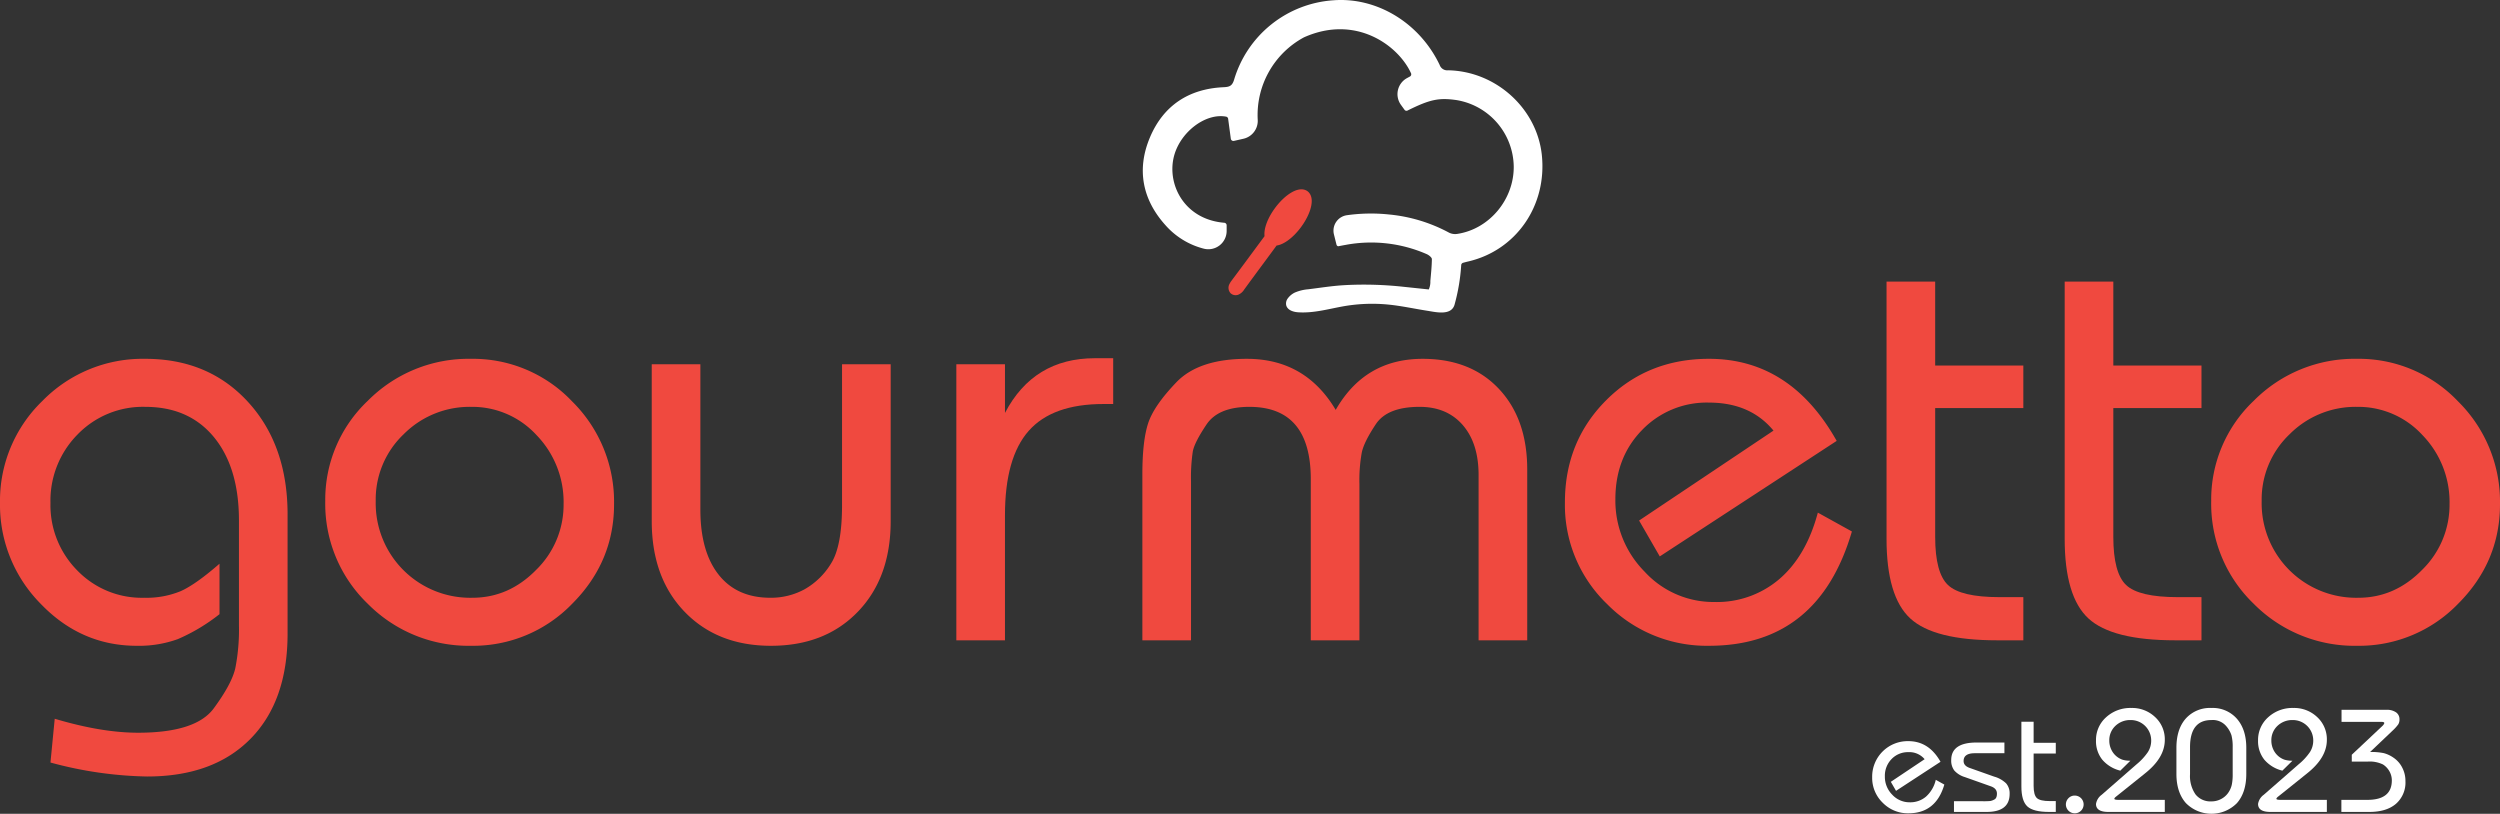 <svg xmlns="http://www.w3.org/2000/svg" viewBox="0 0 735.988 239.57"><rect x="0" y="0" width="735.988" height="239.57" fill="#333333" stroke="none"/><defs><style>.cls-1,.cls-3{fill:#f0493f;}.cls-2{fill:#fff;}.cls-3{stroke:#f0493f;stroke-miterlimit:10;stroke-width:2.485px;}</style></defs><g id="Layer_2" data-name="Layer 2"><g id="Layer_1-2" data-name="Layer 1"><path class="cls-1" d="M14.857,224.483,16.11,211.595q13.78,4.114,24.523,4.116,17.001,0,22.283-7.16,5.278-7.16,6.354-11.813a59.084,59.084,0,0,0,1.075-12.707V153.245q0-15.57-7.338-24.52-7.342-8.947-20.226-8.949a26.762,26.762,0,0,0-19.958,8.143,27.684,27.684,0,0,0-7.965,20.136,27.31,27.31,0,0,0,7.875,19.868,26.404,26.404,0,0,0,19.69,8.055,26.387,26.387,0,0,0,10.828-1.969q4.385-1.968,11.367-8.055v14.857a54.312,54.312,0,0,1-12.261,7.338,33.523,33.523,0,0,1-12.081,1.969q-16.47,0-28.371-12.439A41.367,41.367,0,0,1,0,148.054a40.854,40.854,0,0,1,12.441-29.98,41.279,41.279,0,0,1,30.338-12.439q18.613,0,30.248,12.707,11.634,12.712,11.635,33.114v35.081q0,19.869-10.918,30.964T43.316,228.599A115.22,115.22,0,0,1,14.857,224.483Z"/><path class="cls-1" d="M138.713,105.635a40.224,40.224,0,0,1,29.712,12.529,41.513,41.513,0,0,1,12.351,30.248q0,17.008-12.351,29.355a40.508,40.508,0,0,1-29.712,12.349,41.73,41.73,0,0,1-30.428-12.349,40.837,40.837,0,0,1-12.529-30.25,40.018,40.018,0,0,1,12.529-29.534A41.73,41.73,0,0,1,138.713,105.635Zm0,14.14a27.368,27.368,0,0,0-19.868,8.055,26.481,26.481,0,0,0-8.233,19.688,27.829,27.829,0,0,0,28.459,28.459q10.74,0,18.793-8.233a26.742,26.742,0,0,0,8.055-19.331,28.291,28.291,0,0,0-7.965-20.314A25.657,25.657,0,0,0,138.713,119.775Z"/><path class="cls-1" d="M247.893,107.246h14.318v46.179q0,16.645-9.666,26.668-9.666,10.028-25.595,10.024-15.751,0-25.415-10.024-9.666-10.022-9.666-26.668V107.246h14.318v42.777q0,12.352,5.369,19.151,5.37,6.804,15.215,6.802a20.641,20.641,0,0,0,10.112-2.506,21.509,21.509,0,0,0,7.787-7.606q3.221-5.103,3.222-17.094Z"/><path class="cls-1" d="M295.86,188.505H281.541v-81.26H295.86V121.564q8.41-16.107,26.489-16.107h5.369v13.481h-2.864q-15.033,0-22.015,7.91-6.979,7.912-6.98,24.806Z"/><path class="cls-1" d="M449.608,188.505H435.289V139.821q0-9.303-4.653-14.677-4.658-5.37-12.71-5.369-9.488,0-12.885,5.101-3.405,5.1-4.119,8.233a45.619,45.619,0,0,0-.714,9.398v45.999h-14.32v-47.432q0-21.296-18.077-21.298-9.128,0-12.62,5.191-3.488,5.192-4.026,7.875a51.563,51.563,0,0,0-.536,8.949v46.715H336.309V139.643q0-9.844,1.701-15.035,1.698-5.189,8.323-12.083,6.62-6.887,20.762-6.89,17.182,0,26.131,15.035,8.594-15.036,25.595-15.035,14.139,0,22.463,8.859,8.324,8.861,8.323,23.716Z"/><path class="cls-1" d="M535.166,150.917l10.022,5.549q-9.847,33.652-42.063,33.65a41.149,41.149,0,0,1-29.98-12.261,40.466,40.466,0,0,1-12.441-29.98q0-17.897,12.171-30.07t30.25-12.171q23.983,0,37.586,24.162l-52.084,34.008-6.088-10.562,39.566-26.474q-6.804-8.245-18.975-8.246a26.413,26.413,0,0,0-19.694,8.055q-7.876,8.054-7.875,20.404a29.696,29.696,0,0,0,8.591,21.298,27.522,27.522,0,0,0,20.584,8.949,28.281,28.281,0,0,0,19.153-6.802Q531.765,163.629,535.166,150.917Z"/><path class="cls-1" d="M569.708,120.133v37.944q0,10.562,3.758,14.14,3.758,3.583,15.213,3.58h6.982v12.707h-7.697q-18.62,0-25.595-6.444-6.982-6.442-6.98-23.448v-75.71h14.318v24.701h25.953v12.529Z"/><path class="cls-1" d="M622.151,120.133v37.944q0,10.562,3.758,14.14,3.758,3.583,15.213,3.58h6.982v12.707H640.408q-18.619,0-25.595-6.444-6.982-6.442-6.98-23.448v-75.71h14.318v24.701h25.953v12.529Z"/><path class="cls-1" d="M693.926,105.635a40.224,40.224,0,0,1,29.711,12.529,41.513,41.513,0,0,1,12.351,30.248q0,17.008-12.351,29.355a40.508,40.508,0,0,1-29.711,12.349,41.73,41.73,0,0,1-30.428-12.349,40.837,40.837,0,0,1-12.529-30.25,40.018,40.018,0,0,1,12.529-29.534A41.73,41.73,0,0,1,693.926,105.635Zm0,14.14a27.368,27.368,0,0,0-19.868,8.055,26.481,26.481,0,0,0-8.233,19.688,27.83,27.83,0,0,0,28.459,28.459q10.74,0,18.793-8.233a26.742,26.742,0,0,0,8.055-19.331,28.291,28.291,0,0,0-7.965-20.314A25.657,25.657,0,0,0,693.926,119.775Z"/><path class="cls-2" d="M569.884,229.577l2.521,1.396q-2.476,8.462-10.578,8.461a10.34,10.34,0,0,1-7.538-3.083,10.168,10.168,0,0,1-3.13-7.538A10.455,10.455,0,0,1,561.827,218.19q6.03,0,9.453,6.077l-13.099,8.552-1.532-2.657,9.951-6.657A5.846,5.846,0,0,0,561.83,221.43a6.648,6.648,0,0,0-4.954,2.026,7.036,7.036,0,0,0-1.98,5.132,7.472,7.472,0,0,0,2.16,5.356,6.918,6.918,0,0,0,5.176,2.25,7.118,7.118,0,0,0,4.817-1.71A9.516,9.516,0,0,0,569.884,229.577Z"/><path class="cls-2" d="M575.24,239.03V235.878h8.508a21.145,21.145,0,0,0,2.204-.066,4.199,4.199,0,0,0,1.193-.451q.742-.382.743-1.734,0-1.53-1.846-2.16l-7.606-2.699a6.776,6.776,0,0,1-3.083-1.914,4.779,4.779,0,0,1-.923-3.083q0-5.176,7.472-5.176h8.191v3.152h-8.732q-3.284,0-3.286,2.295,0,1.441,1.892,2.07l7.11,2.523a8.236,8.236,0,0,1,3.534,2.004,4.489,4.489,0,0,1,1.013,3.081q0,5.311-6.798,5.31Z"/><path class="cls-2" d="M598.69,221.837v9.54q0,2.657.945,3.556.943.903,3.824.901h1.756V239.03h-1.934q-4.684,0-6.437-1.62-1.757-1.622-1.756-5.897V212.474H598.69v6.211h6.525v3.152Z"/><path class="cls-2" d="M610.798,234.214a2.611,2.611,0,1,1-1.846.765A2.519,2.519,0,0,1,610.798,234.214Z"/><path class="cls-2" d="M637.307,235.474V239.03H620.698q-3.646,0-3.646-2.341a4.122,4.122,0,0,1,1.666-2.701l10.307-9.002a17.134,17.134,0,0,0,3.308-3.589,6.256,6.256,0,0,0,.967-3.367,6,6,0,0,0-6.031-6.05,6.277,6.277,0,0,0-4.501,1.71,5.759,5.759,0,0,0-1.8,4.365,6.029,6.029,0,0,0,.563,2.567,5.698,5.698,0,0,0,3.33,3.037,7.778,7.778,0,0,0,2.319.292l-2.969,2.925a10.102,10.102,0,0,1-5.334-3.255,8.705,8.705,0,0,1-1.824-5.635,8.903,8.903,0,0,1,2.971-6.824,10.533,10.533,0,0,1,7.426-2.738,9.795,9.795,0,0,1,7.022,2.697,8.877,8.877,0,0,1,2.835,6.701q0,5.265-5.864,9.894l-8.343,6.69c-.431.325-.646.578-.646.756,0,.209.404.312,1.218.312Z"/><path class="cls-2" d="M661.298,220.153v7.686q0,5.439-2.747,8.584a10.55,10.55,0,0,1-15.055-.022q-2.769-3.168-2.769-8.562V220.153q0-5.482,2.747-8.606a9.542,9.542,0,0,1,7.56-3.123,9.437,9.437,0,0,1,7.494,3.169Q661.298,214.761,661.298,220.153Zm-16.564-.178v7.952a9.488,9.488,0,0,0,1.609,5.932,5.586,5.586,0,0,0,4.692,2.066,5.931,5.931,0,0,0,2.884-.719,5.785,5.785,0,0,0,2.077-1.842,6.795,6.795,0,0,0,1.029-2.314,14.758,14.758,0,0,0,.268-3.123V219.975a13.675,13.675,0,0,0-.358-3.503,7.89,7.89,0,0,0-1.721-2.899,5.192,5.192,0,0,0-4.178-1.593Q644.734,211.98,644.733,219.975Z"/><path class="cls-2" d="M685.016,235.474V239.03H668.407q-3.646,0-3.646-2.341a4.122,4.122,0,0,1,1.666-2.701l10.307-9.002a17.135,17.135,0,0,0,3.308-3.589,6.257,6.257,0,0,0,.967-3.367,6,6,0,0,0-6.031-6.05,6.277,6.277,0,0,0-4.501,1.71,5.76,5.76,0,0,0-1.8,4.365,6.03,6.03,0,0,0,.563,2.567,5.699,5.699,0,0,0,3.33,3.037,7.779,7.779,0,0,0,2.319.292l-2.969,2.925a10.102,10.102,0,0,1-5.334-3.255,8.705,8.705,0,0,1-1.824-5.635,8.903,8.903,0,0,1,2.971-6.824,10.533,10.533,0,0,1,7.426-2.738,9.795,9.795,0,0,1,7.022,2.697,8.878,8.878,0,0,1,2.835,6.701q0,5.265-5.864,9.894l-8.343,6.69c-.431.325-.646.578-.646.756,0,.209.404.312,1.218.312Z"/><path class="cls-2" d="M689.29,239.03v-3.556h7.653q7.2,0,7.202-5.741a5.442,5.442,0,0,0-.675-2.602,5.676,5.676,0,0,0-1.958-2.088,9.01,9.01,0,0,0-4.569-.829h-4.591v-2.02l9.092-8.551a2.006,2.006,0,0,0,.382-.512.859.859,0,0,1,.112-.22c0-.262-.27-.393-.809-.393H689.337v-3.556h13.189a4.736,4.736,0,0,1,2.857.749,2.426,2.426,0,0,1,1.013,2.064,2.713,2.713,0,0,1-.36,1.475,13.154,13.154,0,0,1-1.708,1.883l-6.578,6.25a18.145,18.145,0,0,1,4.035.338,9.095,9.095,0,0,1,2.936,1.4,7.723,7.723,0,0,1,2.488,2.866,8.463,8.463,0,0,1,.943,3.971,8.33,8.33,0,0,1-2.791,6.679q-2.792,2.39-7.833,2.391Z"/><g id="Layer_2-2" data-name="Layer 2"><g id="Layer_1-2-2" data-name="Layer 1-2"><path class="cls-2" d="M397.081,83.885q-.812.036-1.622.086c-3.497.218-6.882.767-10.344,1.193a12.623,12.623,0,0,0-3.904.956,5.584,5.584,0,0,0-2.092,1.726,2.47,2.47,0,0,0-.444,2.104c.446,1.443,2.196,1.905,3.517,1.99,4.421.285,8.592-.899,12.881-1.693a48.748,48.748,0,0,1,13.71-.575c3.831.384,7.595,1.221,11.396,1.812,2.457.382,7.064,1.56,8.036-1.798a56.906,56.906,0,0,0,1.959-11.642.76.76,0,0,1,.564-.685c.476-.128.926-.252,1.381-.355,14.172-3.24,23.329-16.394,21.796-31.305-1.42-13.76-13.512-24.749-27.62-25.005a2.351,2.351,0,0,1-2.467-1.579C417.915,6.718,405.344-.892,392.541.084a32.794,32.794,0,0,0-29.235,23.404c-.564,1.835-1.388,2.112-3.095,2.186-10.229.461-17.721,5.398-21.675,14.779S336.268,58.7,343.107,66.296a22.438,22.438,0,0,0,11.297,6.914,5.388,5.388,0,0,0,6.715-5.221V66.32a.76.76,0,0,0-.678-.738c-11.454-.933-16.728-10.765-14.967-18.999,1.587-7.425,9.285-13.402,15.478-12.245a.749.749,0,0,1,.607.635c.259,1.927.518,3.851.788,5.867a.763.763,0,0,0,.862.65q.031-.004.061-.011l2.818-.639a5.399,5.399,0,0,0,4.181-5.555A25.962,25.962,0,0,1,383.814,11.03l.096-.05c15.368-6.843,27.837,2.52,31.489,10.587a.745.745,0,0,1-.323.958l-.852.461a5.388,5.388,0,0,0-1.817,7.851l1.065,1.469a.71.71,0,0,0,.916.227c6.612-3.287,9.228-3.812,14.41-3.067a20.117,20.117,0,0,1,16.838,19.521c.099,9.729-7.177,18.456-16.639,19.876a4.096,4.096,0,0,1-2.378-.355,46.38,46.38,0,0,0-17.746-5.37,50.835,50.835,0,0,0-12.394.227,4.593,4.593,0,0,0-3.858,5.225q.033.217.086.429c.252,1.015.5,2.012.745,2.985a.682.682,0,0,0,.454.493.114.114,0,0,0,.064,0c.71-.128,1.399-.27,2.101-.39a40.864,40.864,0,0,1,23.979,2.722c.618.277,1.494.969,1.487,1.459-.028,2.13-.252,4.241-.447,6.453a5.513,5.513,0,0,1-.464,2.472l-7.563-.796A107.707,107.707,0,0,0,397.081,83.885Z"/><path class="cls-3" d="M384.183,57.296c-1.557-1.151-5.055.938-7.812,4.667-2.227,3.013-3.263,6.147-2.768,7.858l-3.297,4.46c-2.268,3.07-4.529,6.14-6.822,9.189a4.027,4.027,0,0,0-.387.632,1.126,1.126,0,0,0,.057,1.335.926.926,0,0,0,.908.174,2.447,2.447,0,0,0,1.164-1.029c3.306-4.54,6.628-8.98,9.939-13.499,1.776.077,4.557-1.856,6.844-4.95C384.767,62.404,385.74,58.447,384.183,57.296Z"/></g></g></g></g></svg>